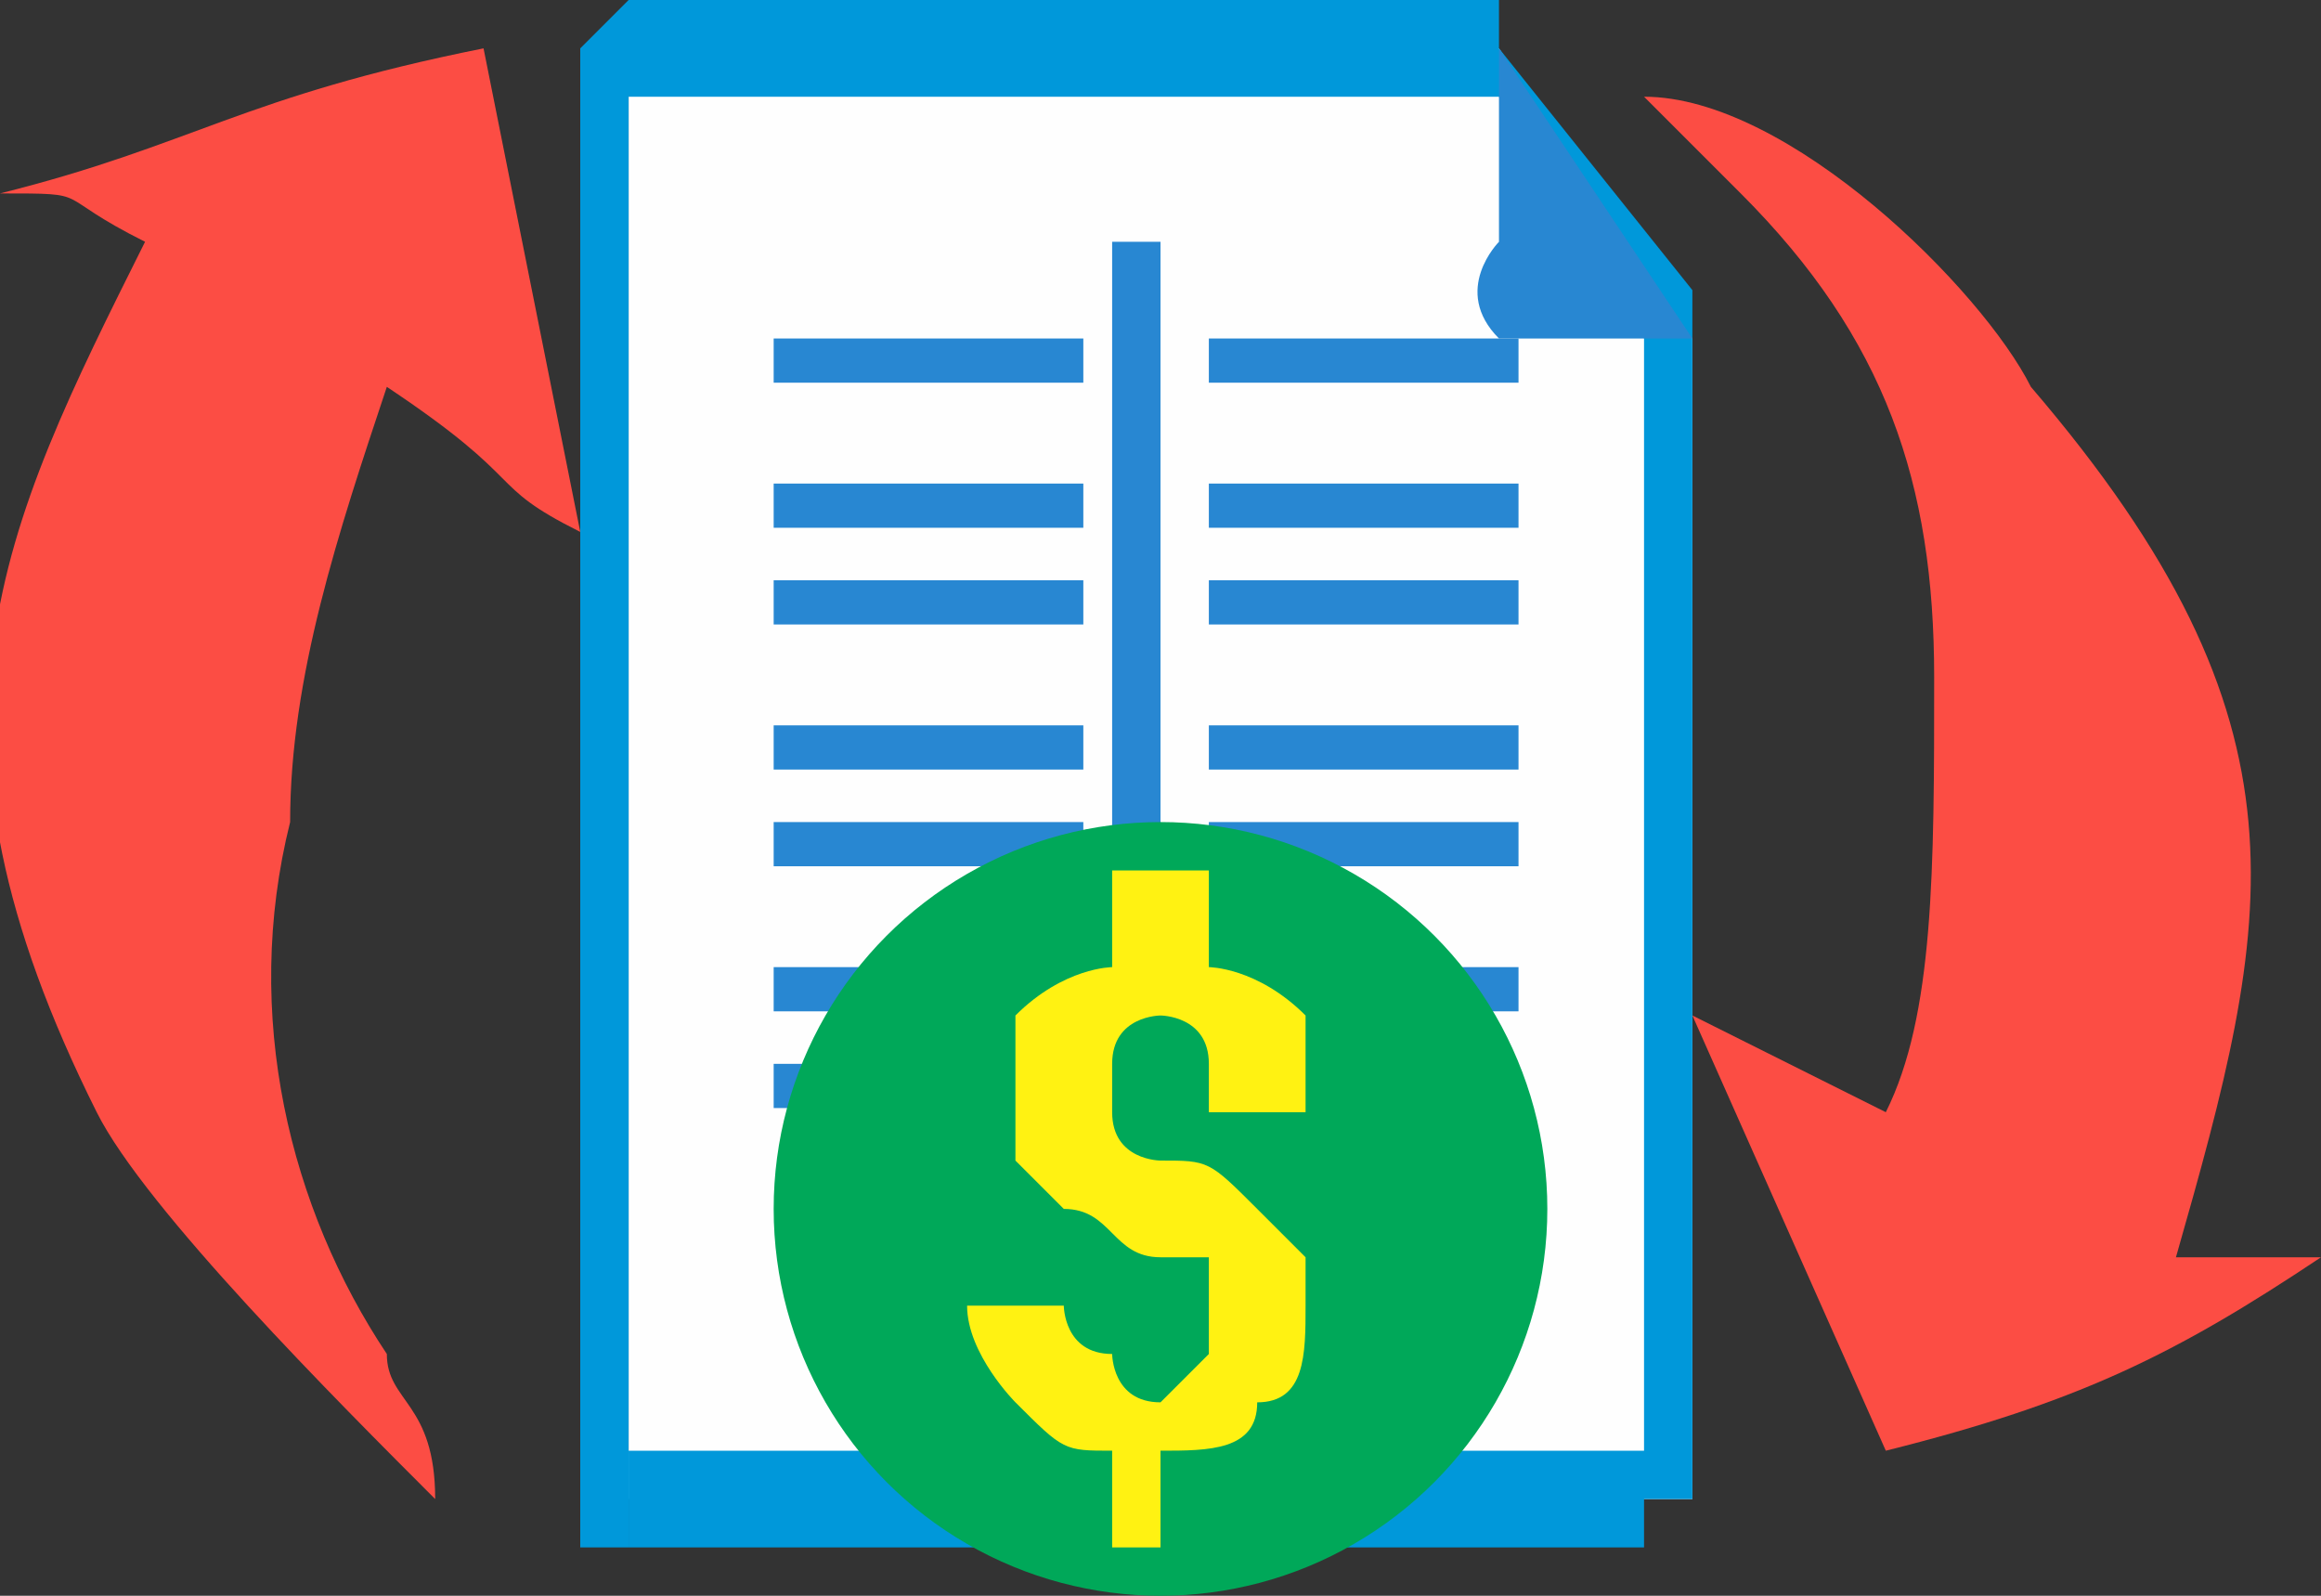 <?xml version="1.0" encoding="UTF-8"?>
<!DOCTYPE svg PUBLIC "-//W3C//DTD SVG 1.1//EN" "http://www.w3.org/Graphics/SVG/1.1/DTD/svg11.dtd">
<!-- Creator: CorelDRAW X7 -->
<svg xmlns="http://www.w3.org/2000/svg" xml:space="preserve" width="48px" height="33px" version="1.1" style="shape-rendering:geometricPrecision; text-rendering:geometricPrecision; image-rendering:optimizeQuality; fill-rule:evenodd; clip-rule:evenodd"
viewBox="0 0 48 33"
 xmlns:xlink="http://www.w3.org/1999/xlink">
 <rect x="0" y="0" width="48" height="33" fill="#333333" stroke="none"/>
 <defs>
  <style type="text/css">
   <![CDATA[
    .fil0 {fill:#FEFEFE}
    .fil4 {fill:#00A859}
    .fil2 {fill:#2887D2}
    .fil6 {fill:#FC4D44}
    .fil5 {fill:#FFF212;fill-rule:nonzero}
    .fil1 {fill:#0098DA;fill-rule:nonzero}
    .fil3 {fill:#2887D2;fill-rule:nonzero}
   ]]>
  </style>
 </defs>
 <g id="Layer_x0020_1">
  <g id="_461243064">
   <g>
    <g>
     <g>
      <path class="fil0" d="M13 1l0 30c0,0 22,0 22,0 0,1 0,-24 0,-24l-4 -6 0 0c0,0 -18,0 -18,0z"/>
      <path id="1" class="fil1" d="M12 31l0 -30 1 0 0 30 0 1 -1 -1zm1 1l-1 0 0 -1 1 1zm22 -1l-1 0 0 0 0 1 0 0 0 0 0 0 -1 0 0 0 -1 0 -1 0 -1 0 0 0 -1 0 -1 0 -1 0 -1 0 -1 0 -1 0 -1 0 -1 0 -1 0 -1 0 -1 0 -1 0 -1 0 -1 0 -1 0 0 0 -1 0 0 0 -1 0 0 0 0 0 0 0 0 -1 0 0 0 -1 0 0 1 0 0 0 1 0 0 0 1 0 1 0 1 0 1 0 1 0 1 0 1 0 1 0 1 0 1 0 1 0 1 0 1 0 1 0 1 0 0 0 1 0 1 0 1 0 0 0 1 0 0 0 0 0 1 1 0 0 0 0zm-1 -24l1 -1 0 1 0 0 0 0 0 0 0 1 0 0 0 1 0 1 0 1 0 1 0 1 0 1 0 1 0 1 0 1 0 1 0 1 0 1 0 2 0 1 0 1 0 1 0 1 0 1 0 1 0 1 0 0 0 1 0 1 0 0 0 0 0 0 -1 0 1 0 -1 0 0 0 0 0 0 0 0 -1 0 -1 0 0 0 -1 0 -1 0 -1 0 -1 0 -1 0 -1 0 -1 0 -2 0 -1 0 -1 0 -1 0 -1 0 -1 0 -1 0 -1 0 -1 0 -1 0 -1 0 -1 0 -1 0 0 0 -1 0 0 0 0 0 0 0 0zm-3 -6l4 5 -1 1 -3 -5 0 -1 0 0zm0 0l0 0 0 0 0 0zm0 -1l0 1 0 1 -1 -1 1 -1 0 0zm0 0l0 0 0 0 0 0zm-18 1l-1 0 0 0 1 -1 0 0 0 0 1 0 0 0 0 0 1 0 1 0 0 0 1 0 1 0 0 0 1 0 1 0 1 0 1 0 1 0 0 0 1 0 1 0 1 0 1 0 0 0 1 0 1 0 0 0 1 0 0 0 0 0 1 0 0 0 0 0 0 2 0 0 0 0 -1 0 0 0 0 0 -1 0 0 0 -1 0 -1 0 0 0 -1 0 -1 0 -1 0 -1 0 0 0 -1 0 -1 0 -1 0 -1 0 -1 0 0 0 -1 0 -1 0 0 0 -1 0 -1 0 0 0 0 0 -1 0 0 0 0 0 0 -1 0 0z"/>
     </g>
     <path class="fil2" d="M31 1l0 4c0,0 -1,1 0,2 1,0 4,0 4,0l-4 -6 0 0z"/>
     <g>
      <g>
       <polygon class="fil3" points="31,5 16,5 16,5 31,5 "/>
      </g>
      <g>
       <polygon class="fil3" points="23,24 23,5 24,5 24,24 "/>
      </g>
      <rect class="fil2" x="25" y="7" width="6.404" height="0.914"/>
      <rect class="fil2" x="25" y="10" width="6.404" height="0.914"/>
      <rect class="fil2" x="25" y="12" width="6.404" height="0.914"/>
      <rect class="fil2" x="16" y="15" width="6.404" height="0.914"/>
      <rect class="fil2" x="25" y="15" width="6.404" height="0.914"/>
      <rect class="fil2" x="16" y="7" width="6.404" height="0.914"/>
      <rect class="fil2" x="16" y="10" width="6.404" height="0.914"/>
      <rect class="fil2" x="16" y="12" width="6.404" height="0.914"/>
      <rect class="fil2" x="16" y="17" width="6.404" height="0.914"/>
      <rect class="fil2" x="25" y="17" width="6.404" height="0.914"/>
      <rect class="fil2" x="16" y="20" width="6.404" height="0.914"/>
      <rect class="fil2" x="25" y="20" width="6.404" height="0.914"/>
      <rect class="fil2" x="16" y="22" width="6.404" height="0.914"/>
      <rect class="fil2" x="25" y="22" width="6.404" height="0.914"/>
     </g>
    </g>
    <g>
     <circle class="fil4" cx="24" cy="25" r="8"/>
     <path class="fil5" d="M25 27c0,0 0,0 0,-1 0,0 -1,0 -1,0 -1,0 -1,-1 -2,-1 0,0 0,0 0,0 -1,-1 -1,-1 -1,-1 0,-1 0,-1 0,-1 0,-1 0,-2 0,-2 1,-1 2,-1 2,-1l0 -2 2 0 0 2c0,0 1,0 2,1 0,0 0,1 0,2l-2 0c0,-1 0,-1 0,-1 0,-1 -1,-1 -1,-1 0,0 -1,0 -1,1 0,0 0,0 0,1 0,0 0,0 0,0 0,1 1,1 1,1 1,0 1,0 2,1 0,0 0,0 0,0 1,1 1,1 1,1 0,1 0,1 0,1 0,1 0,2 -1,2 0,1 -1,1 -2,1l0 2 -1 0 0 -2c-1,0 -1,0 -2,-1 0,0 -1,-1 -1,-2l2 0c0,0 0,1 1,1 0,0 0,1 1,1 0,0 1,-1 1,-1 0,0 0,0 0,-1z"/>
    </g>
   </g>
   <path class="fil6" d="M40 14c0,4 0,7 -1,9 -2,-1 -2,-1 -4,-2l4 9c4,-1 6,-2 9,-4l0 0c-2,0 0,0 -3,0 2,-7 3,-11 -3,-18 -1,-2 -5,-6 -8,-6 1,1 1,1 2,2 3,3 4,6 4,10z"/>
   <path class="fil6" d="M6 17c0,-3 1,-6 2,-9 3,2 2,2 4,3l-2 -10c-5,1 -6,2 -10,3l0 0c2,0 1,0 3,1 -3,6 -5,10 -1,18 1,2 5,6 7,8 0,-2 -1,-2 -1,-3 -2,-3 -3,-7 -2,-11z"/>
  </g>
 </g>
</svg>
